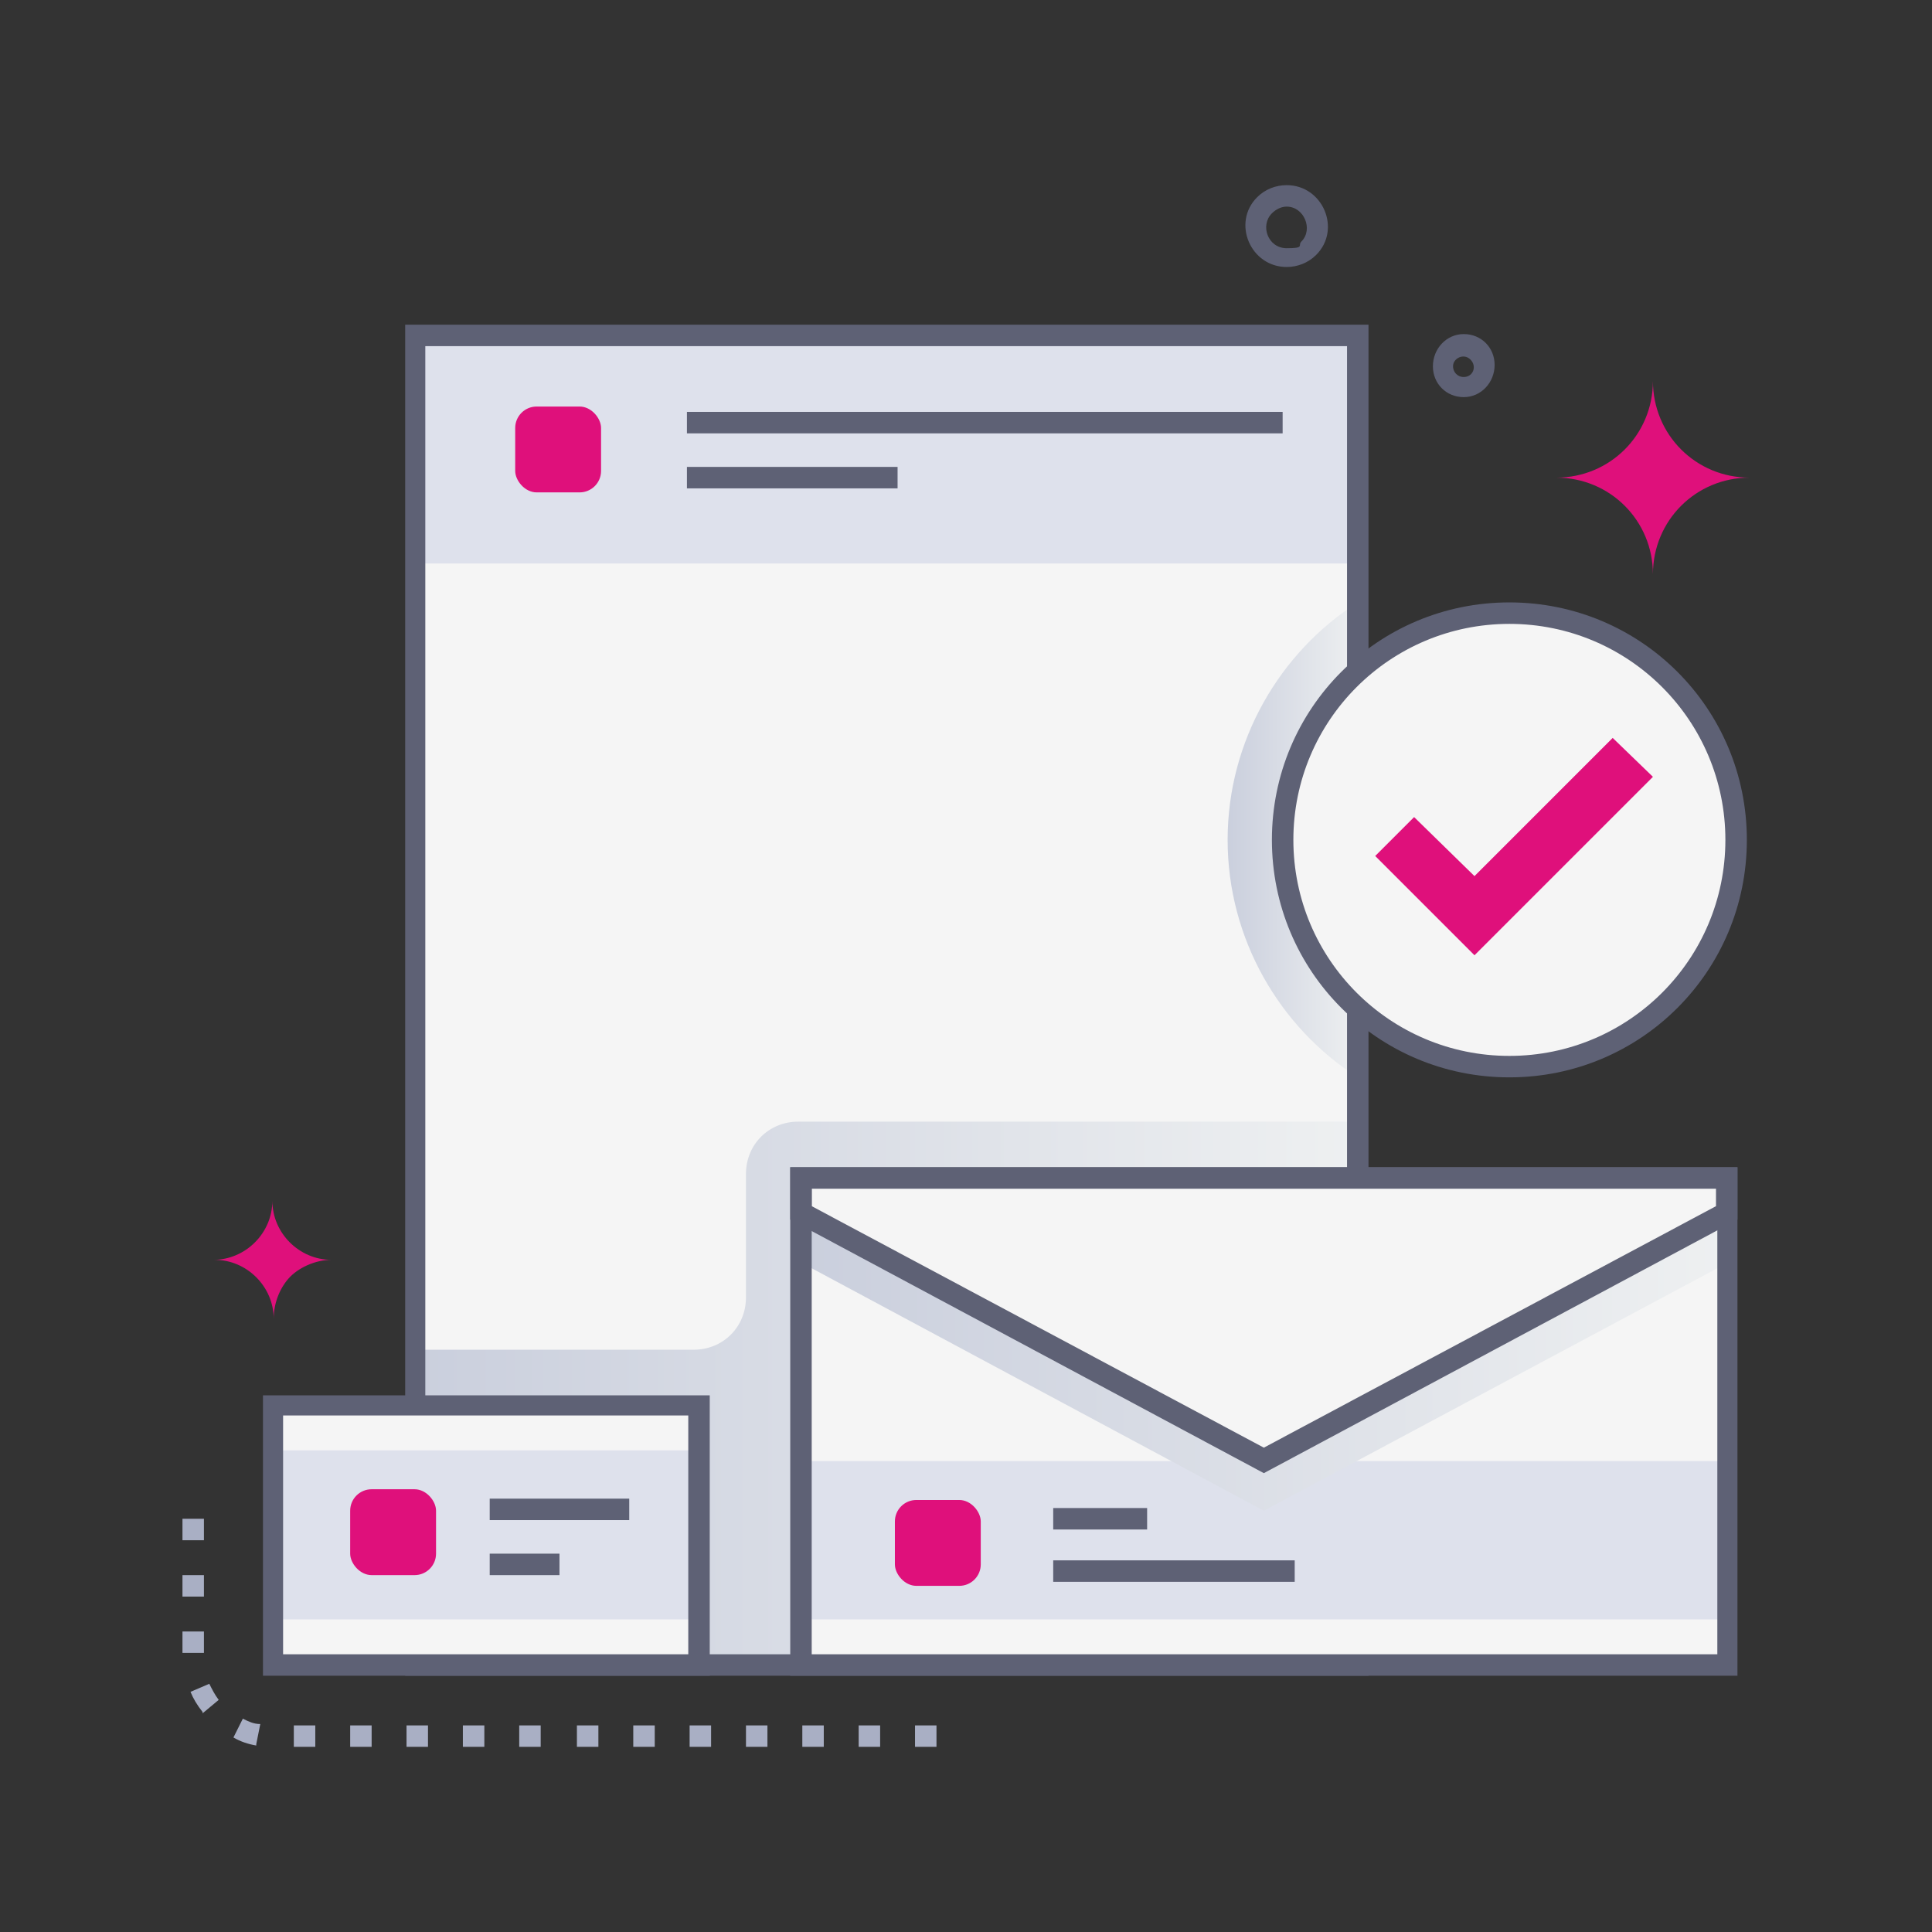 <?xml version="1.0" encoding="UTF-8"?>
<svg xmlns="http://www.w3.org/2000/svg" version="1.1" xmlns:xlink="http://www.w3.org/1999/xlink" viewBox="0 0 144 144">
  <rect x="0" y="0" width="144" height="144" fill="#333333" stroke="none"/>
  <defs>
    <style>
      .cls-1 {
        fill: url(#linear-gradient-2);
      }

      .cls-1, .cls-2, .cls-3 {
        mix-blend-mode: multiply;
      }

      .cls-4 {
        isolation: isolate;
      }

      .cls-5 {
        fill: #dee1ec;
      }

      .cls-6 {
        fill: #a9afc4;
      }

      .cls-7 {
        fill: #df107b;
      }

      .cls-2 {
        fill: url(#linear-gradient-3);
      }

      .cls-8 {
        fill: #f5f5f5;
      }

      .cls-9 {
        fill: #5e6175;
      }

      .cls-3 {
        fill: url(#linear-gradient);
      }
    </style>
    <linearGradient id="linear-gradient" x1="91.5" y1="62.6" x2="101.2" y2="62.6" gradientUnits="userSpaceOnUse">
      <stop offset="0" stop-color="#cacfdd"/>
      <stop offset="1" stop-color="#eef0f1"/>
    </linearGradient>
    <linearGradient id="linear-gradient-2" x1="30.9" y1="103.8" y2="103.8" xlink:href="#linear-gradient"/>
    <linearGradient id="linear-gradient-3" x1="59.7" y1="100.2" x2="128.8" y2="100.2" xlink:href="#linear-gradient"/>
  </defs>
  <!-- Generator: Adobe Illustrator 28.7.1, SVG Export Plug-In . SVG Version: 1.2.0 Build 142)  -->
  <g class="cls-4">
    <g id="Layer_1">
      <g>
        <rect class="cls-8" x="30.9" y="25" width="70.3" height="99"/>
        <path class="cls-3" d="M101.2,44.9v35.4c-5.8-3.7-9.7-10.3-9.7-17.7s3.9-14,9.7-17.7Z"/>
        <path class="cls-1" d="M101.2,83.6v40.5H30.9v-23.5h20.8c2.2,0,3.9-1.7,3.9-3.9v-9.2c0-2.2,1.7-3.9,3.9-3.9h41.7Z"/>
        <rect class="cls-5" x="30.9" y="25" width="70.3" height="17"/>
        <path class="cls-9" d="M102,124.9H30.2V24.2h71.8v100.6ZM31.7,123.3h68.7V25.8H31.7v97.5Z"/>
        <rect class="cls-8" x="59.7" y="87.7" width="69" height="36.3"/>
        <rect class="cls-8" x="20.4" y="104.7" width="31.7" height="19.3"/>
        <rect class="cls-7" x="38.4" y="30.3" width="6.4" height="6.4" rx="1.6" ry="1.6"/>
        <rect class="cls-9" x="51.2" y="30.7" width="44.4" height="1.6"/>
        <rect class="cls-9" x="51.2" y="34.8" width="15.7" height="1.6"/>
        <rect class="cls-5" x="20.4" y="108.1" width="31.7" height="12.6"/>
        <rect class="cls-7" x="26.1" y="111" width="6.4" height="6.4" rx="1.6" ry="1.6"/>
        <rect class="cls-9" x="36.5" y="111.7" width="10.4" height="1.6"/>
        <rect class="cls-9" x="36.5" y="115.8" width="5.2" height="1.6"/>
        <path class="cls-9" d="M52.9,124.9H19.6v-20.9h33.3v20.9ZM21.1,123.3h30.2v-17.8h-30.2v17.8Z"/>
        <rect class="cls-5" x="59.7" y="108.9" width="69" height="11.8"/>
        <rect class="cls-7" x="66.7" y="111.8" width="6.4" height="6.4" rx="1.6" ry="1.6"/>
        <rect class="cls-9" x="78.5" y="112.4" width="7" height="1.6"/>
        <rect class="cls-9" x="78.5" y="116.3" width="18" height="1.6"/>
        <polygon class="cls-2" points="59.7 87.7 59.7 94.1 94.2 112.6 128.8 94.1 128.8 87.7 59.7 87.7"/>
        <path class="cls-8" d="M59.7,87.7v2.7l34.5,18.5,34.5-18.5v-2.7H59.7Z"/>
        <path class="cls-9" d="M94.2,109.8l-35.3-18.9v-3.9h70.6v3.9l-35.3,18.9ZM60.5,89.9l33.7,18,33.7-18v-1.4H60.5v1.4Z"/>
        <path class="cls-9" d="M129.5,124.9H58.9v-37.9h70.6v37.9ZM60.5,123.3h67.5v-34.7H60.5v34.7Z"/>
        <circle class="cls-8" cx="112.5" cy="62.6" r="16.9"/>
        <path class="cls-9" d="M112.5,80.3c-9.8,0-17.7-7.9-17.7-17.7s7.9-17.7,17.7-17.7,17.7,7.9,17.7,17.7-7.9,17.7-17.7,17.7ZM112.5,46.5c-8.9,0-16.1,7.2-16.1,16.1s7.2,16.1,16.1,16.1,16.1-7.2,16.1-16.1-7.2-16.1-16.1-16.1Z"/>
        <polygon class="cls-7" points="109.9 71.2 102.5 63.8 105.4 60.9 109.9 65.3 120.2 55 123.2 57.9 109.9 71.2"/>
        <path class="cls-9" d="M95.9,19.9c-2.7,0-4.1-3.3-2.2-5.2.6-.6,1.4-.9,2.2-.9,2.7,0,4.1,3.3,2.2,5.2-.6.6-1.4.9-2.2.9ZM95.9,15.4c-.4,0-.8.2-1.1.5-.9.9-.3,2.6,1.1,2.6s.8-.2,1.1-.5c.9-.9.2-2.6-1.1-2.6Z"/>
        <path class="cls-9" d="M109.1,29.6c-1.3,0-2.3-1-2.3-2.3,0-1.3,1-2.4,2.3-2.4s2.3,1,2.3,2.3c0,1.3-1,2.4-2.3,2.4ZM108.3,27.3c0,.4.3.8.8.8.7,0,1-.8.5-1.3-.5-.5-1.3-.1-1.3.5Z"/>
        <path class="cls-6" d="M69.8,130.2h-1.6v-1.6h1.6v1.6ZM65.6,130.2h-1.6v-1.6h1.6v1.6ZM61.4,130.2h-1.6v-1.6h1.6v1.6ZM57.2,130.2h-1.6v-1.6h1.6v1.6ZM53,130.2h-1.6v-1.6h1.6v1.6ZM48.8,130.2h-1.6v-1.6h1.6v1.6ZM44.6,130.2h-1.6v-1.6h1.6v1.6ZM40.3,130.2h-1.6v-1.6h1.6v1.6ZM36.1,130.2h-1.6v-1.6h1.6v1.6ZM31.9,130.2h-1.6v-1.6h1.6v1.6ZM27.7,130.2h-1.6v-1.6h1.6v1.6ZM23.5,130.2h-1.6v-1.6h1.6v1.6ZM19.1,130.1c-.6-.1-1.2-.3-1.7-.6l.7-1.4c.4.2.8.4,1.3.4l-.3,1.5ZM15.1,127.6c-.4-.5-.7-1-.9-1.5l1.4-.6c.2.4.4.8.7,1.2l-1.2,1ZM15.2,123.2h-1.6v-1.6h1.6v1.6ZM15.2,119h-1.6v-1.6h1.6v1.6ZM15.2,114.8h-1.6v-1.6h1.6v1.6Z"/>
        <path class="cls-7" d="M16,93.9c2.4,0,4.4,2,4.4,4.4,0-1.1.4-2.2,1.1-3s2-1.4,3.2-1.4c-2.4,0-4.4-2-4.4-4.4,0,2.4-2,4.4-4.4,4.4Z"/>
        <path class="cls-7" d="M116,35.6c4,0,7.2,3.2,7.2,7.2,0-2,.8-3.8,2.1-5.1s3.1-2.1,5.1-2.1c-4,0-7.2-3.2-7.2-7.2,0,4-3.2,7.2-7.2,7.2Z"/>
      </g>
    </g>
  </g>
</svg>